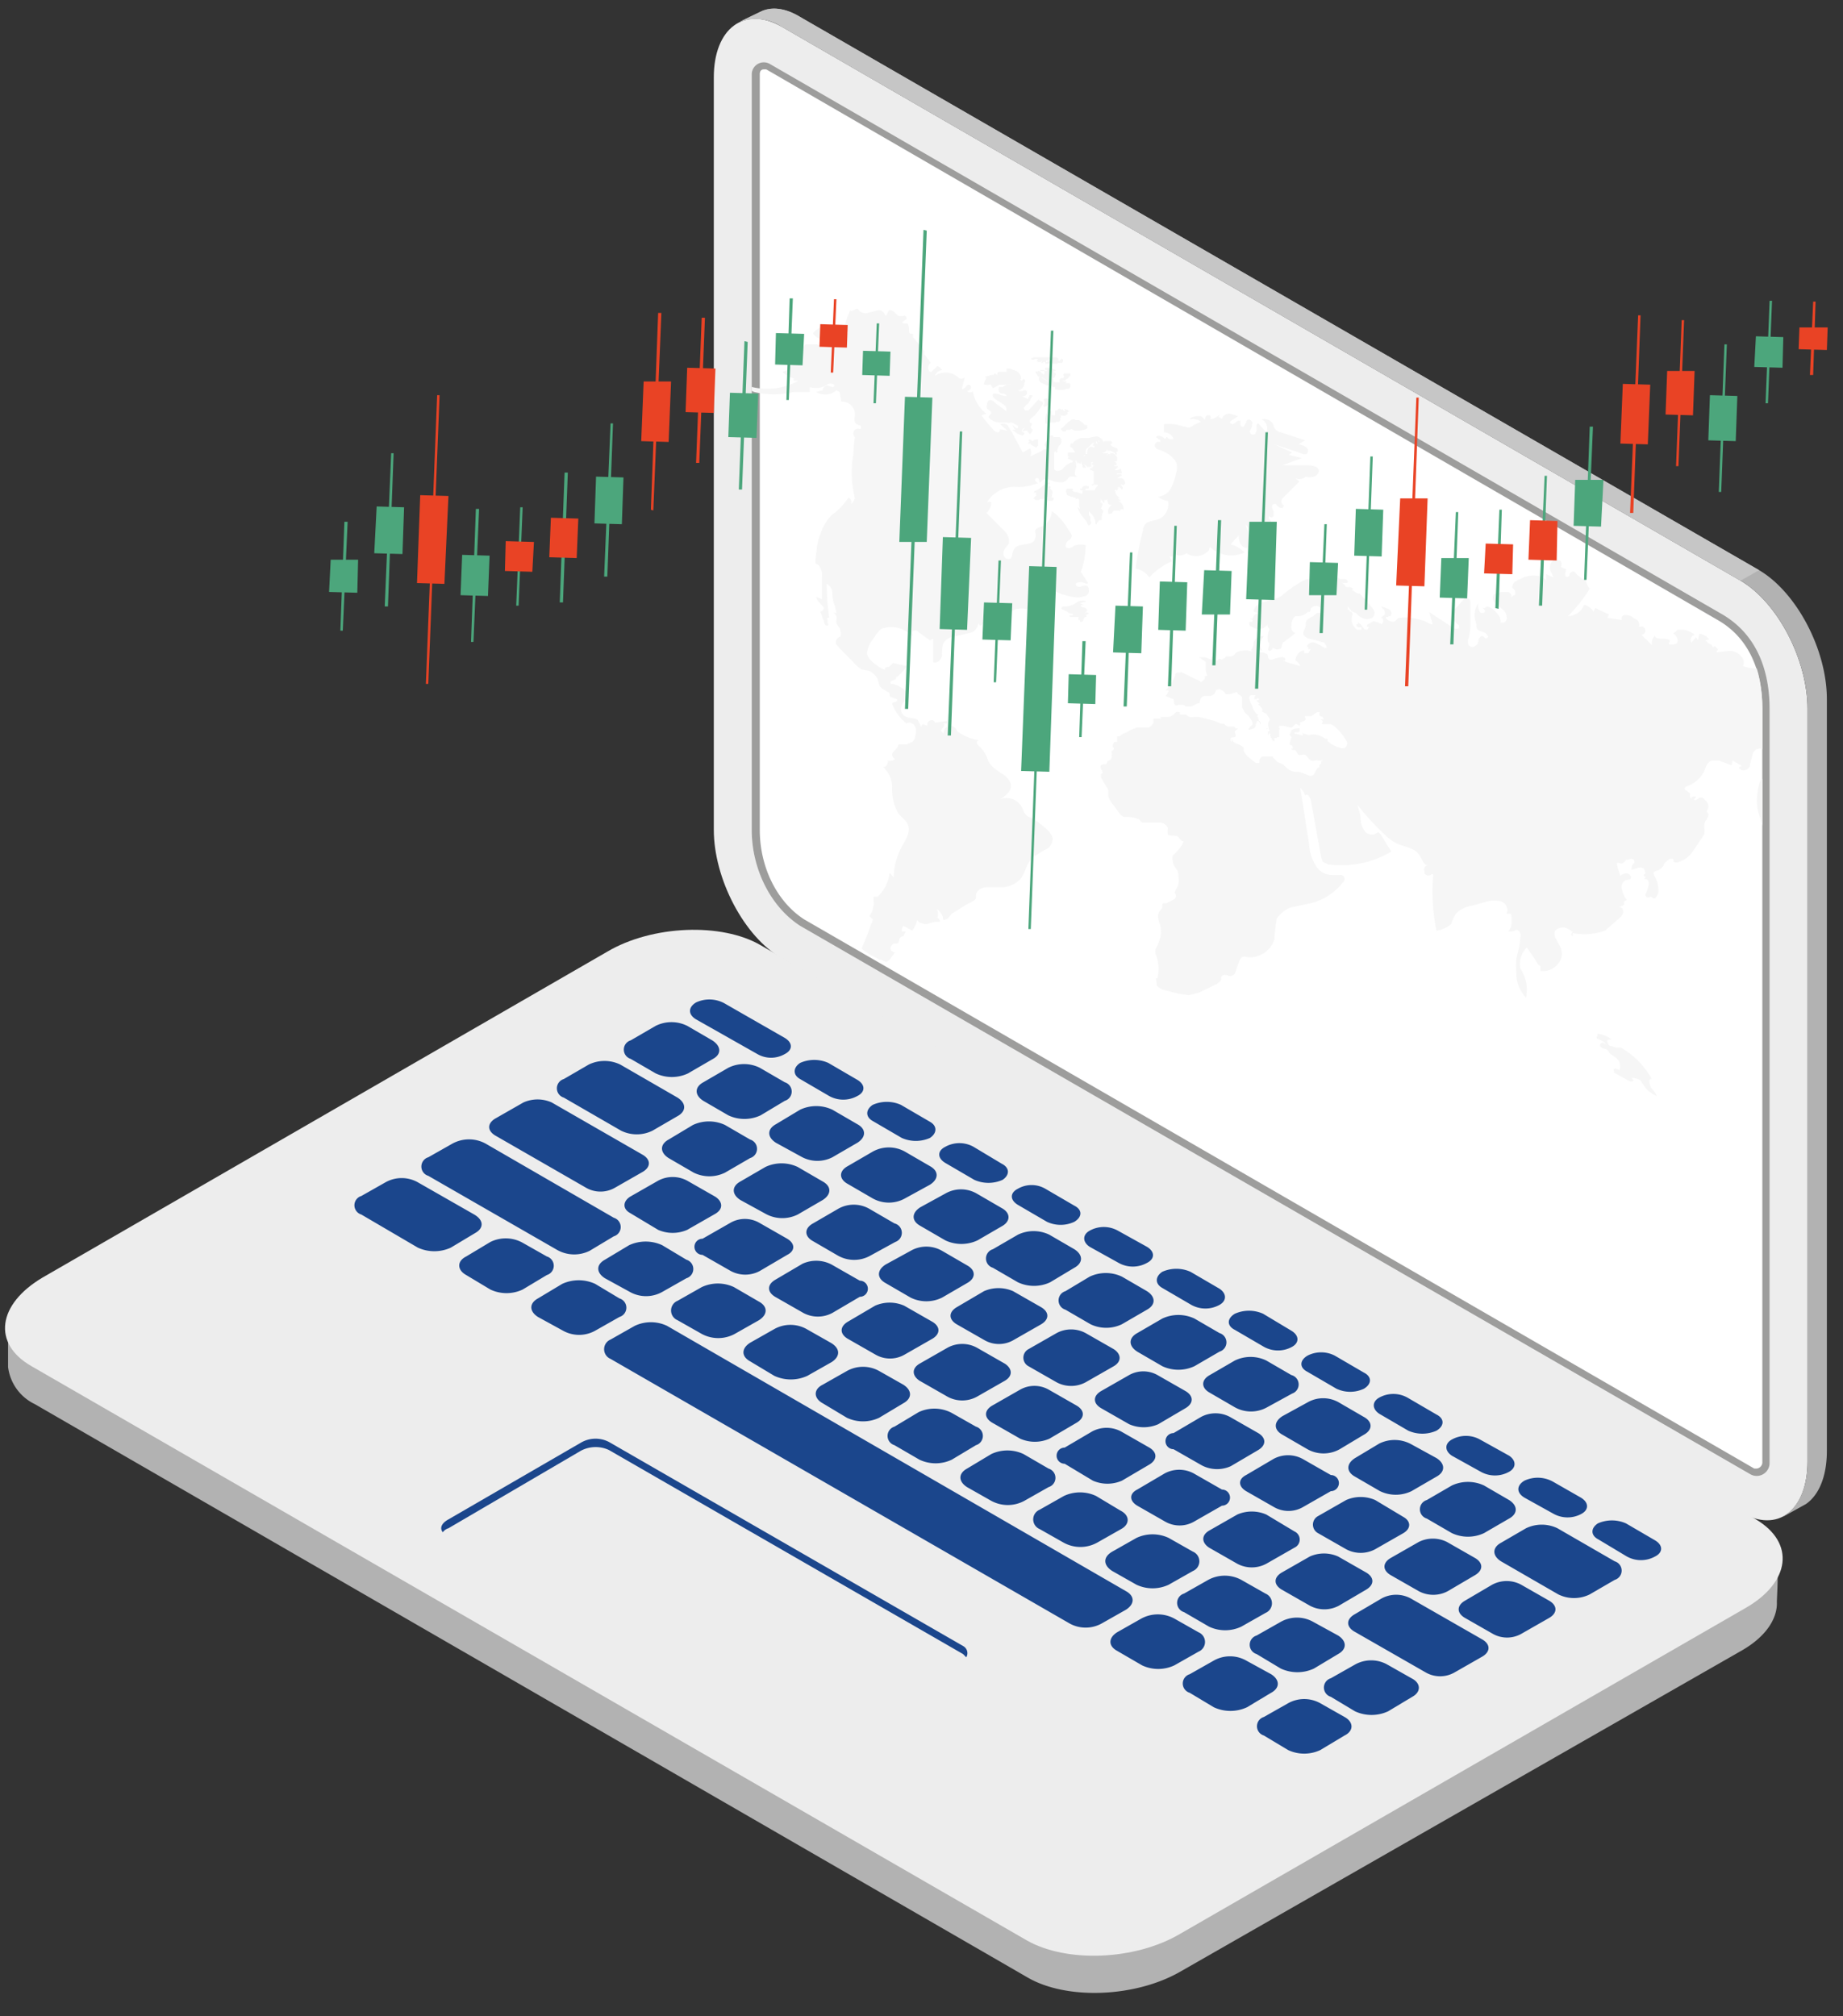 <svg xmlns="http://www.w3.org/2000/svg" xmlns:xlink="http://www.w3.org/1999/xlink" viewBox="0 0 228.5 250"><rect x="0" y="0" width="228.5" height="250" fill="#333333" stroke="none"/><defs><style>.a{fill:none;}.b{fill:#b2b2b2;}.c{fill:#ededed;}.d{fill:#1b468c;}.e{fill:#fff;}.f{fill:#9d9d9c;}.g{fill:#c6c6c6;}.h{clip-path:url(#a);}.i{fill:#f6f6f6;}.j{fill:#4ca67c;}.k{fill:#e94325;}</style><clipPath id="a"><path class="a" d="M215.9,182.7,99.2,114.8c-3.7-2.4-6-7.1-6-11.9V9.2a1.5,1.5,0,0,1,2.2-1.3L212.5,76.1c4.4,2.5,6,7,6,11.8v93.5a1.6,1.6,0,0,1-2.4,1.4Z"/></clipPath></defs><path class="b" d="M127.4,245.2,4.3,174.1A5.9,5.9,0,0,1,1,169.5v-6c0-2.2,1.6,1.5,4.6-.2l69.5-39.7c5.6-3.1,14-3.4,18.9-.6l123,71c1.7.9,2.8-3,3.2-1.7s.1,5.9.1,6.3c.1,2.2-1.5,4.5-4.6,6.2l-69.4,39.7C140.7,247.7,132.2,248,127.4,245.2Z"/><path class="c" d="M127.3,240.6,3.9,169.4c-4.9-2.8-4.2-7.7,1.4-11l70-40.4c5.6-3.3,14.2-3.6,19-.8l123.4,71.2c4.9,2.9,4.3,7.8-1.3,11l-70.1,40.4C140.7,243.1,132.2,243.4,127.3,240.6Z"/><path class="c" d="M99.2,215.7,55.3,190.4c-.9-.5-.8-1.4.3-2L72,178.9a3.6,3.6,0,0,1,3.5-.1l43.9,25.3c.9.5.8,1.4-.3,2l-16.4,9.5A3.6,3.6,0,0,1,99.2,215.7Z"/><path class="d" d="M55.6,189.5,72,179.9a3.9,3.9,0,0,1,3.5-.1l43.9,25.3.4.4a1,1,0,0,0-.4-1.4L75.5,178.8a3.6,3.6,0,0,0-3.5.1l-16.4,9.5c-.9.5-1.1,1.1-.7,1.6A1.3,1.3,0,0,1,55.6,189.5Z"/><path class="d" d="M86.3,126.4l7.6,4.3a3.4,3.4,0,0,0,3.4,0c1-.5,1-1.4,0-2l-7.5-4.3a3.9,3.9,0,0,0-3.5-.1C85.3,124.9,85.3,125.8,86.3,126.4Zm12.9,7.4,3.6,2.1a3.6,3.6,0,0,0,3.5,0c1-.5,1-1.4,0-2l-3.6-2.1a4.3,4.3,0,0,0-3.5,0C98.3,132.4,98.3,133.3,99.2,133.8Zm9,5.2,3.6,2.1a4.3,4.3,0,0,0,3.5,0c.9-.6.9-1.5,0-2l-3.6-2.1a4.3,4.3,0,0,0-3.5,0C107.3,137.6,107.3,138.5,108.2,139Zm9,5.2,3.6,2.1a4.3,4.3,0,0,0,3.5,0c.9-.6.9-1.5-.1-2l-3.5-2.1a3.6,3.6,0,0,0-3.5,0C116.2,142.7,116.2,143.6,117.2,144.2Zm9,5.2,3.6,2.1a4,4,0,0,0,3.4,0c1-.6,1-1.5,0-2l-3.6-2.1a3.4,3.4,0,0,0-3.4,0C125.2,147.9,125.2,148.8,126.2,149.4Zm8.9,5.2,3.6,2a3.6,3.6,0,0,0,3.5,0c1-.5,1-1.4,0-2l-3.6-2a3.6,3.6,0,0,0-3.5,0C134.2,153.1,134.2,154,135.1,154.6Zm9,5.1,3.6,2.1a3.6,3.6,0,0,0,3.5,0c.9-.5.9-1.4,0-2l-3.6-2.1a4.3,4.3,0,0,0-3.5,0C143.2,158.3,143.2,159.2,144.1,159.7Zm9,5.2,3.6,2.1a3.6,3.6,0,0,0,3.5,0c.9-.5.9-1.4-.1-2l-3.5-2.1a4.3,4.3,0,0,0-3.5,0C152.1,163.5,152.1,164.4,153.1,164.9Zm9,5.2,3.6,2.1a4,4,0,0,0,3.4,0c1-.6,1-1.5,0-2l-3.6-2.1a3.7,3.7,0,0,0-3.4,0C161.1,168.7,161.1,169.6,162.1,170.1Zm8.9,5.2,3.6,2.1a4.3,4.3,0,0,0,3.5,0c1-.6,1-1.5,0-2l-3.6-2.1a3.6,3.6,0,0,0-3.5,0C170.1,173.8,170.1,174.7,171,175.3Zm9,5.2,3.6,2a3.6,3.6,0,0,0,3.5,0c.9-.5.9-1.4,0-2l-3.6-2a3.6,3.6,0,0,0-3.5,0C179.1,179,179.1,179.9,180,180.5Zm9,5.2,3.6,2a3.6,3.6,0,0,0,3.5,0c.9-.5.9-1.4-.1-2l-3.5-2a3.9,3.9,0,0,0-3.5-.1C188,184.2,188,185.1,189,185.7Zm9.2,5.2,3.5,2.1a3.6,3.6,0,0,0,3.5,0c1-.5,1-1.4,0-2l-3.6-2.1a4.3,4.3,0,0,0-3.5,0C197.2,189.5,197.2,190.4,198.2,190.9Zm-120-59.6,3.1,1.8a4.7,4.7,0,0,0,4,0l3.1-1.8c1.1-.6,1-1.6-.1-2.3l-3.1-1.8a4.4,4.4,0,0,0-3.9,0L78.2,129A1.2,1.2,0,0,0,78.2,131.3Zm16.1,7,3-1.8a1.2,1.2,0,0,0,0-2.3l-3.1-1.8a4.4,4.4,0,0,0-3.9,0l-3.1,1.8c-1.1.6-1.1,1.6,0,2.3l3.1,1.8A4.7,4.7,0,0,0,94.3,138.3Zm1.9,3.4,3.1,1.7a4.1,4.1,0,0,0,3.9.1l3.1-1.8c1.1-.7,1.1-1.7,0-2.3l-3.1-1.8a4.7,4.7,0,0,0-4,0l-3,1.8C95.1,140,95.1,141,96.2,141.7Zm8.9,5.1,3.1,1.8a4.1,4.1,0,0,0,4,0l3.1-1.7c1.1-.7,1.1-1.7,0-2.3l-3.1-1.8a4.1,4.1,0,0,0-4,0l-3.1,1.8C104,145.2,104,146.2,105.1,146.8Zm19.1,3-3.1-1.8a3.9,3.9,0,0,0-3.9,0l-3.1,1.7c-1.1.7-1.1,1.7,0,2.3l3.1,1.8a4.7,4.7,0,0,0,4,0l3.1-1.8C125.3,151.4,125.3,150.4,124.2,149.8Zm9,5.1-3.1-1.8a4.5,4.5,0,0,0-3.9,0l-3.1,1.8a1.2,1.2,0,0,0,0,2.3l3.1,1.8a4.7,4.7,0,0,0,4,0l3-1.8C134.3,156.6,134.3,155.6,133.2,154.9Zm9,5.2-3.1-1.8a4.7,4.7,0,0,0-4,0l-3,1.8a1.2,1.2,0,0,0,0,2.3l3.1,1.8a4.5,4.5,0,0,0,3.9,0l3.1-1.8C143.3,161.8,143.3,160.8,142.2,160.1Zm9,5.2-3.1-1.8a4.7,4.7,0,0,0-4,0l-3.1,1.8c-1.1.6-1.1,1.6,0,2.3l3.1,1.8a4.7,4.7,0,0,0,4,0l3.1-1.8A1.2,1.2,0,0,0,151.2,165.3Zm8.9,5.2-3.1-1.8a4.5,4.5,0,0,0-3.9,0l-3.1,1.8c-1.1.6-1.1,1.6,0,2.2l3.1,1.8a4.1,4.1,0,0,0,4,0l3.1-1.7A1.2,1.2,0,0,0,160.1,170.5Zm9,5.2-3.1-1.8a3.9,3.9,0,0,0-3.9,0l-3.1,1.7c-1.1.7-1.1,1.7,0,2.3l3.1,1.8a4.1,4.1,0,0,0,4,0l3-1.8C170.2,177.3,170.2,176.3,169.1,175.7Zm-1.1,7.4,3.1,1.8a4.5,4.5,0,0,0,3.9,0l3.1-1.8c1.1-.6,1.1-1.6,0-2.3l-3.1-1.7a4.3,4.3,0,0,0-4-.1l-3,1.8C166.9,181.5,166.9,182.5,168,183.1Zm19.1,2.9-3.1-1.8a4.7,4.7,0,0,0-4,0l-3.1,1.8a1.2,1.2,0,0,0,0,2.3l3.1,1.8a4.7,4.7,0,0,0,4,0l3.1-1.8C188.2,187.7,188.2,186.7,187.1,186Zm13.1,7.6-7.1-4.1a4.5,4.5,0,0,0-3.9,0l-3.1,1.8c-1.1.6-1.1,1.6,0,2.3l7.1,4.1a4.4,4.4,0,0,0,3.9,0l3.1-1.8A1.2,1.2,0,0,0,200.2,193.6ZM69.9,136.1l7.1,4.1a4.4,4.4,0,0,0,3.9,0l3.1-1.8c1.1-.6,1.1-1.6,0-2.3L76.9,132a4.5,4.5,0,0,0-3.9,0l-3.1,1.8A1.2,1.2,0,0,0,69.9,136.1Zm13,7.5,3.1,1.8a4.4,4.4,0,0,0,3.9,0l3.1-1.8a1.2,1.2,0,0,0,0-2.3l-3.1-1.8a4.7,4.7,0,0,0-4,0l-3,1.8C81.8,141.9,81.8,142.9,82.9,143.6Zm12,6.9a4.3,4.3,0,0,0,4,.1l3.1-1.8c1.1-.7,1.1-1.7,0-2.3l-3.1-1.8a4.7,4.7,0,0,0-4,0l-3.1,1.8c-1.1.6-1.1,1.6,0,2.3Zm9,5.2a4.1,4.1,0,0,0,4,0L111,154a1.2,1.2,0,0,0-.1-2.3l-3.1-1.8a3.9,3.9,0,0,0-3.9,0l-3.1,1.8c-1.1.6-1.1,1.6,0,2.2Zm9-.6-3.1,1.7c-1.1.7-1.1,1.7,0,2.3l3.1,1.8a4.4,4.4,0,0,0,3.9,0l3.1-1.8c1.1-.6,1.1-1.6,0-2.2l-3.1-1.8A3.9,3.9,0,0,0,112.9,155.1Zm9.1,5-3.4,2c-1,.6-1,1.5,0,2.1l3.5,2a3.6,3.6,0,0,0,3.5,0l3.5-2c1-.6,1-1.5,0-2.1l-3.5-2A4.5,4.5,0,0,0,122,160.1Zm9,5.2-3.5,2a1.2,1.2,0,0,0,0,2.1l3.5,2a3.8,3.8,0,0,0,3.6,0l3.5-2c1-.6.9-1.5,0-2.1l-3.5-2A3.8,3.8,0,0,0,131,165.3Zm9,5.2-3.5,2c-1,.6-1,1.5,0,2.1l3.5,2a4.5,4.5,0,0,0,3.6,0l3.4-2c1-.6,1-1.5,0-2.1l-3.5-2A3.6,3.6,0,0,0,140,170.5Zm8.9,5.2-3.4,2a1,1,0,0,0,0,2l3.5,2a4.1,4.1,0,0,0,3.6.1l3.4-2c1-.6,1-1.5,0-2.1l-3.5-2A3.8,3.8,0,0,0,148.9,175.7Zm9,5.2-3.4,2c-1,.5-1,1.4,0,2l3.5,2a3.6,3.6,0,0,0,3.5,0l3.5-2a1,1,0,0,0,0-2l-3.5-2A3.8,3.8,0,0,0,157.9,180.9Zm12.6,11.2,3.5-2c1-.6.9-1.5,0-2l-3.5-2.1a4.5,4.5,0,0,0-3.6,0l-3.5,2a1.2,1.2,0,0,0,0,2.1l3.5,2A3.8,3.8,0,0,0,170.5,192.1Zm9,5.2,3.4-2c1-.6,1-1.5,0-2.1l-3.5-2a3.9,3.9,0,0,0-3.5,0l-3.5,2c-1,.6-1,1.5,0,2.1l3.5,2A3.8,3.8,0,0,0,179.5,197.3Zm12.6,1.2-3.5-2a3.8,3.8,0,0,0-3.6,0l-3.4,2c-1,.6-1,1.5,0,2.1l3.5,2a3.6,3.6,0,0,0,3.5,0l3.5-2C193.1,200,193.1,199.1,192.1,198.5ZM61.4,140.8l11.3,6.5a3.6,3.6,0,0,0,3.5,0l3.5-2c1-.6,1-1.5,0-2.1l-11.3-6.5a4.3,4.3,0,0,0-3.5,0l-3.5,2C60.4,139.3,60.4,140.2,61.4,140.8Zm16.7,9.6,3.5,2.1a4.5,4.5,0,0,0,3.6,0l3.5-2c1-.6.9-1.5,0-2.1l-3.5-2a3.8,3.8,0,0,0-3.6,0l-3.5,2C77.2,149,77.2,149.9,78.1,150.4Zm9,5.2,3.5,2a3.8,3.8,0,0,0,3.6,0l3.4-2c1-.5,1-1.4,0-2l-3.5-2a3.6,3.6,0,0,0-3.5,0l-3.5,2A1,1,0,0,0,87.1,155.6Zm9,5.2,3.5,2a3.8,3.8,0,0,0,3.6,0l3.4-2a1,1,0,0,0,0-2l-3.5-2a4.1,4.1,0,0,0-3.6-.1l-3.4,2C95.1,159.3,95.1,160.2,96.1,160.8Zm16,7.2,3.5-2c1-.6,1-1.5,0-2.1l-3.5-2a4.5,4.5,0,0,0-3.6,0l-3.4,2c-1,.6-1,1.5,0,2.1l3.5,2A3.6,3.6,0,0,0,112.1,168Zm9,5.2,3.5-2c1-.6.9-1.5,0-2.1l-3.5-2a3.8,3.8,0,0,0-3.6,0l-3.5,2c-1,.6-.9,1.5,0,2.1l3.5,2A3.8,3.8,0,0,0,121.1,173.2Zm9,5.2,3.4-2c1-.6,1-1.5,0-2.1l-3.5-2a3.6,3.6,0,0,0-3.5,0l-3.5,2c-1,.6-1,1.5,0,2.1l3.5,2A4.5,4.5,0,0,0,130.1,178.4Zm9,5.2,3.4-2c1-.6,1-1.5,0-2.1l-3.5-2a3.8,3.8,0,0,0-3.6,0l-3.4,2a1,1,0,0,0,0,2l3.5,2.1A4.5,4.5,0,0,0,139.1,183.6Zm8.9,5.1,3.5-2a1,1,0,0,0,0-2l-3.5-2a3.8,3.8,0,0,0-3.6,0l-3.4,2c-1,.5-1,1.4,0,2l3.5,2A3.6,3.6,0,0,0,148,188.7Zm9,5.2,3.5-2a1.1,1.1,0,0,0,0-2l-3.5-2.1a4.5,4.5,0,0,0-3.6,0l-3.5,2c-1,.6-.9,1.5,0,2.1l3.5,2A3.8,3.8,0,0,0,157,193.9Zm1.9,3.2,3.5,2a3.8,3.8,0,0,0,3.6,0l3.4-2c1-.6,1-1.5,0-2.1l-3.5-2a4.3,4.3,0,0,0-3.5,0l-3.5,2C157.9,195.6,157.9,196.5,158.9,197.1Zm24.9,6.2-8.9-5.1a3.8,3.8,0,0,0-3.6,0l-3.4,2c-1,.6-1,1.5,0,2.1l8.9,5.1a3.6,3.6,0,0,0,3.5,0l3.5-2C184.8,204.8,184.8,203.9,183.8,203.3ZM53.1,145.8l16,9.2a4.3,4.3,0,0,0,4,.1l3-1.8a1.2,1.2,0,0,0,0-2.3l-15.9-9.2a4.3,4.3,0,0,0-4.1,0l-3,1.7A1.2,1.2,0,0,0,53.1,145.8ZM75,158.5l3.1,1.7a4.1,4.1,0,0,0,4,0l3-1.7a1.2,1.2,0,0,0,0-2.3l-3-1.8a4.9,4.9,0,0,0-4.1,0l-3,1.8C73.9,156.8,73.9,157.8,75,158.5Zm9,5.2,3,1.7a4.3,4.3,0,0,0,4.1,0l3-1.7c1.1-.7,1.1-1.7,0-2.3L91,159.6a4.7,4.7,0,0,0-4,0l-3,1.7A1.3,1.3,0,0,0,84,163.7Zm9,5.1,3,1.8a4.9,4.9,0,0,0,4.1,0l3-1.7c1.1-.7,1.1-1.7-.1-2.4l-3-1.7a4.1,4.1,0,0,0-4,0l-3,1.7C91.9,167.2,91.9,168.2,93,168.8Zm9,5.2,3,1.8a4.7,4.7,0,0,0,4,0l3-1.8c1.1-.6,1.1-1.6,0-2.3l-3-1.7a4.1,4.1,0,0,0-4,0l-3,1.7C100.8,172.3,100.9,173.4,102,174Zm8.9,5.2L114,181a4.7,4.7,0,0,0,4,0l3-1.8a1.2,1.2,0,0,0,0-2.3l-3-1.7a4.6,4.6,0,0,0-4.1-.1l-3,1.8A1.2,1.2,0,0,0,110.9,179.2Zm9,5.2,3,1.7a4.3,4.3,0,0,0,4.1,0l3-1.7a1.2,1.2,0,0,0,0-2.3l-3.1-1.8a4.7,4.7,0,0,0-4,0l-3,1.8C118.8,182.7,118.8,183.7,119.9,184.4Zm9,5.2,3,1.7a4.3,4.3,0,0,0,4.1,0l3-1.7c1.1-.6,1.1-1.7-.1-2.3l-3-1.8a4.7,4.7,0,0,0-4,0l-3,1.7A1.3,1.3,0,0,0,128.9,189.6Zm9,5.2,3,1.7a4.7,4.7,0,0,0,4,0l3-1.7a1.3,1.3,0,0,0,0-2.4l-3-1.7a4.7,4.7,0,0,0-4,0l-3,1.7C136.7,193.1,136.8,194.1,137.9,194.8Zm8.9,5.1,3.1,1.8a4.7,4.7,0,0,0,4,0l3-1.7a1.3,1.3,0,0,0,0-2.4l-3-1.7a4.3,4.3,0,0,0-4.1,0l-3,1.7A1.2,1.2,0,0,0,146.8,199.9Zm9,5.2,3,1.8a4.9,4.9,0,0,0,4.1,0l3-1.8c1.1-.6,1.1-1.6,0-2.3l-3.1-1.7a4.1,4.1,0,0,0-4,0l-3,1.7A1.2,1.2,0,0,0,155.8,205.1Zm19.2,3-3-1.7a4.1,4.1,0,0,0-4,0l-3,1.7a1.2,1.2,0,0,0,0,2.3l3,1.8a4.9,4.9,0,0,0,4.1,0l3-1.8C176.2,209.8,176.2,208.7,175,208.1ZM58.8,150.6l-7-4a4.1,4.1,0,0,0-4,0l-3,1.7a1.2,1.2,0,0,0,0,2.3l7,4.1a4.9,4.9,0,0,0,4.1,0l3-1.8C60,152.3,60,151.3,58.8,150.6Zm9,5.2-3-1.7a4.3,4.3,0,0,0-4-.1l-3,1.8c-1.2.6-1.1,1.7,0,2.3l3,1.8a4.7,4.7,0,0,0,4,0l3-1.8A1.2,1.2,0,0,0,67.8,155.8Zm9,5.2-3-1.8a4.9,4.9,0,0,0-4.1,0l-3,1.8c-1.1.6-1.1,1.6,0,2.3l3.1,1.7a4.1,4.1,0,0,0,4,0l3-1.7A1.2,1.2,0,0,0,76.8,161Zm62.8,36.3L82.7,164.4a4.7,4.7,0,0,0-4,0l-3,1.7a1.3,1.3,0,0,0,0,2.4l56.9,32.8a4.1,4.1,0,0,0,4,0l3-1.7C140.7,198.9,140.7,197.9,139.6,197.3Zm9,5.1-3-1.7a4.3,4.3,0,0,0-4.1,0l-3,1.7c-1.1.7-1.1,1.7,0,2.3l3.1,1.8a4.7,4.7,0,0,0,4,0l3-1.7A1.3,1.3,0,0,0,148.6,202.4Zm9,5.2-3.1-1.7a4.1,4.1,0,0,0-4,0l-3,1.7a1.2,1.2,0,0,0,0,2.3l3,1.8a4.9,4.9,0,0,0,4.1,0l3-1.8C158.7,209.3,158.7,208.3,157.6,207.6Zm9.1,5.3-3-1.7a4.1,4.1,0,0,0-4,0l-3,1.7a1.2,1.2,0,0,0,0,2.3l3,1.8a4.7,4.7,0,0,0,4,0l3-1.8C167.9,214.6,167.8,213.5,166.7,212.9Z"/><path class="c" d="M215.8,187.5,96.9,118.8c-4.6-2.6-8.4-9.8-8.4-15.9V9.6c0-6.1,3.8-8.9,8.4-6.3L215.8,72c4.6,2.7,8.3,9.8,8.3,15.9v93.3C224.1,187.3,220.4,190.2,215.8,187.5Z"/><path class="e" d="M216.8,182.7,99.2,114.8c-3.7-2.4-6-7.1-6-11.9V9.2a1.5,1.5,0,0,1,2.2-1.3l118,68.2c4.4,2.5,6,7,6,11.8v93.5a1.6,1.6,0,0,1-2.4,1.4Z"/><path class="f" d="M213.4,76.1,95.4,7.9a1.5,1.5,0,0,0-2.2,1.3v93.7c0,4.8,2.3,9.5,6,11.9l117.8,68a1.6,1.6,0,0,0,2.4-1.4V87.9C219.4,83.1,217.8,78.6,213.4,76.1Zm5.1,105.3a.8.8,0,0,1-.7.7h-.3L99.7,114c-3.4-2.2-5.5-6.5-5.5-11.1V9.2c0-.4.2-.6.5-.6H95L213,76.9c4.5,2.6,5.5,7.4,5.5,11Z"/><path class="b" d="M218.1,70.7,99.2,2.1C97.4,1,95.7.8,94.4,1.4L91.7,2.7a5.9,5.9,0,0,1,5.2.6L215.8,72c4.6,2.7,8.3,9.8,8.3,15.9v93.3c0,3.8-1.5,6.4-3.7,7.1l.8-.3,2.7-1.5c1.6-1.1,2.6-3.4,2.6-6.6V86.7C226.5,80.5,222.7,73.4,218.1,70.7Z"/><path class="g" d="M218.1,70.7,99.2,2.1C97.4,1,95.7.8,94.4,1.4L91.7,2.7a5.9,5.9,0,0,1,5.2.6L215.8,72Z"/><g class="h"><path class="i" d="M134.9,72.8c-.1-.3-.5-.2-.8-.1s-.6.1-.7-.2.4-.3.7-.3.6.3.8.1l-.9-1.4a9.2,9.2,0,0,0,.6-3.3,2.4,2.4,0,0,0-1.5.1.8.8,0,0,1-.9.2c-.2-.2,0-.7.3-.9s.5-.5.3-.8-1.2-2.1-2.4-2.8a2.1,2.1,0,0,1-1.3,1.9c-.2.1-.5.1-.7.4s.2.4-.1,1.2-2,.4-2.5,1.1a1.6,1.6,0,0,0-.3.8c-.1.3-.1.6-.6.5s-.6-.7-.4-1.1.6-.6.6-1.1a1.8,1.8,0,0,0-.6-1.3l-2.2-2.2a1.8,1.8,0,0,0,.6-1.3h0a.4.4,0,0,0-.6.1,4,4,0,0,1,4-2,6.9,6.9,0,0,0,2.4-.5c-.3-.1-.5-.5-.2-.6h.2c.2.1.1.8.4.4s.8-.3,1.3-.1a3.2,3.2,0,0,0,1.4.2,1.4,1.4,0,0,0,.7-.6c.3-.3,1.3.1.9-.2s.2-1.1,0-1.4a.6.6,0,0,0-.9-.1,2.7,2.7,0,0,0-.8.7c-.3.2-.8.3-1,0V56.3c0-.2-.1-.3-.3-.4a1.1,1.1,0,0,0-1.4.1l-1.3.6a.9.9,0,0,0,0-1l-.9.5-1.4-2.6-.5-.8a.9.9,0,0,0-.9-.1l.9.8-1-.2c.2.1,0,.4-.2.4s-.5-.2-.6-.4a11.5,11.5,0,0,1-1.4-1.7l.6-.2a4.6,4.6,0,0,1-1.7-2.8h0c-.1.2-.5.2-.7,0a.7.7,0,0,0,.5-.4h0c0-.2-.1-.4-.3-.4s-.3.2-.4.3-.5.5-.4,0l.3-1.2a.6.6,0,0,1-.9-.1,2.4,2.4,0,0,0-2.8-.1,1.1,1.1,0,0,1,.9-.7,1,1,0,0,0-.6-.5l-.7.7h-.2a.7.7,0,0,1,.1-1.1l-.8-1.1v-.4l-1.4-1.7v-.4c-.6,0-.5-.2-.5-.7a1.4,1.4,0,0,0-.2-.6c-.1,0-.5.1-.6-.1s.6-.3.5-.6-.3-.3-.4-.2h-.5c-.2,0-.4-.3-.6-.5s-.6-.3-.7-.2-.1.2-.2.4-.2.4-.3.1a.8.8,0,0,0-1-.5l-1.1.3a1.2,1.2,0,0,1-1-.2c-.1-.1-.1-.2-.3-.3s-.6.4-.9.2a11.8,11.8,0,0,0-.7,2c-.2.1-.1.3.1.4s.4.3.3.4-.2.1-.3.2h-.7a1,1,0,0,1-.4-.5c0-.1.1-.3.1-.4s-.1-.4-.2-.4l-.5.2c-.2.1-.5-.1-.7-.2s-.7-.1-.7,0,.2.3.3.5h0c.1.1-.2.4-.2.2s-.1-.3-.3-.2l-.4.3-.3.3c0,.1.2.3.3.4a3,3,0,0,0,2.4.5,2.2,2.2,0,0,1-1,.9h-.6a.8.8,0,0,1-.4-.4v.2a.3.3,0,0,0-.4-.2H99.9c-.2.1-.2.2-.3.4h-.5c-.2.1-.4.1-.5.3v.7c-.3.4-.7-.5-.9-.3a1.4,1.4,0,0,0-.2.6.5.5,0,0,0,.3.5h.1c.2,0,.3-.1.4-.3A1.6,1.6,0,0,1,97,46.1a2.9,2.9,0,0,0,1.4.8v.3H99a8,8,0,0,1-6.1.7c-.1.3.3.6.6.7a10.2,10.2,0,0,0,4.9,0h2V48a2.7,2.7,0,0,0,1.8-.1l.5-.3a.8.8,0,0,1,.7.1h0c.1.1,0,.3-.2.3l-.6-.2h0a.6.6,0,0,0-.6.6l-.8.2a2.1,2.1,0,0,0,2.5-.2l.4.2.2,1.2h.1a1.6,1.6,0,0,1,1.6,1.5c0,.5-.2,1,.2,1.3l.5.2c.1.1.1.4-.1.4a.6.6,0,0,0-.7.2.6.6,0,0,0,.1.8,16.5,16.5,0,0,0-.2,2.1,13,13,0,0,0,.2,5.5,1.8,1.8,0,0,1-.5.7.6.6,0,0,0-.3-.8,8,8,0,0,1-2,2.1,5.5,5.5,0,0,0-1.4,2.2,8.4,8.4,0,0,0-.5,1.7l-.2,1.7v.4c.1.2,0,0,.4.3a1.9,1.9,0,0,1,.4,1.5v2.7l-.7-.3a1,1,0,0,0,.4.7l.5.6c.1.2-.2.6-.4.5l.5,1.4a.4.4,0,0,0,.4.4.3.3,0,0,0,0-.4v-.4c-.1,0-.1-.1,0-.2h.2a29.7,29.7,0,0,1-.3-4.2,1.3,1.3,0,0,1,.7,1.2,4,4,0,0,0,.3,1.5l.2.9h-.4a.7.7,0,0,1,.4.9c-.1.4.2.7.4,1a1.7,1.7,0,0,1,.1,1c-.1.1-.3.1-.4.3a.6.6,0,0,0-.1.7l.5.6,1.6,1.6a4.3,4.3,0,0,0,1,.9l1,.2a2.4,2.4,0,0,1,.9.8c.2.3.1.3.3.9s1.3.9,1.3,1.1,0,.3.1.4l.5.2c.2,0,.4.1.3.3s-.4.2-.5.2a.3.3,0,0,0,0,.4,5.8,5.8,0,0,0,1.8,2.3l-.2-.2c.1.1.3,0,.5,0a.9.9,0,0,1,.7.6,1.4,1.4,0,0,1,0,.9,1.2,1.2,0,0,1-.4.9l-.7.3h-1a1.6,1.6,0,0,1-.4.7,1,1,0,0,0-.4.5c0,.3.2.6.4.6a1.1,1.1,0,0,1-1,.2h.1c0,.4-.2.8-.6.8a4.4,4.4,0,0,1,.8,1.1,3.2,3.2,0,0,1,.3,1.4,6.2,6.2,0,0,0,.8,3.3l.8.8c1.2,1.3-.2,2.7-.7,3.9a8.8,8.8,0,0,0-.7,3.2l-.5-.6a4.8,4.8,0,0,1-1.5,3h-.5v.4a2.9,2.9,0,0,1-.5,2l.4.4a1.4,1.4,0,0,1-.2.6c-.3.9-.7,1.9-1,2.6s-.1.3-.1.5l1,.7.8.4.3.2h.2l.7.3.4-.3c.1-.1.6-.9.7-.9a.6.6,0,0,1-.6-.5.8.8,0,0,1,.4-.6h.5c.1-.2.2-.3.2-.5a.5.5,0,0,1,.5-.4l.3-.6h-.5a1,1,0,0,1,.2-.7l1.1.6a3.1,3.1,0,0,0,.6-1.3,1.4,1.4,0,0,0,1.5.4l.7-.2h.6c.1-.2-.1-.4-.3-.5a1.1,1.1,0,0,0-.1-1.1,1.9,1.9,0,0,1,.8,1,.6.6,0,0,0,.1.4l.5-.2.5-.6,1.6-1c.4-.3,1.2-.5,1.4-.9V111c.1-.7.8-1,1.5-1h2a3.3,3.3,0,0,0,2.1-1.1c.6-.9.7-2,1.6-2.7l1.3-.8a1.5,1.5,0,0,0,1-1.2c.1-.6-.5-1.2-1.1-1.7a9.4,9.4,0,0,0-1.8-1.2,1,1,0,0,1-.5-.4c-.2-.2-.2-.4-.3-.6a2.3,2.3,0,0,0-1.2-1.2,2.2,2.2,0,0,0-1.6,0,3.9,3.9,0,0,0,1-.8,1.3,1.3,0,0,0,.3-1.2,2.7,2.7,0,0,0-1.3-1.3l-.4-.3a3.2,3.2,0,0,1-1.1-1.2,4.2,4.2,0,0,0-1-1.7,1,1,0,0,1-.4-.5h0a.3.3,0,0,1,.3-.3,6.4,6.4,0,0,1-2.7-1.1h0a1,1,0,0,0-.9-.7.9.9,0,0,0-.8.9.4.4,0,0,1-.3-.4l.3-.4c.1-.2.1-.4-.1-.4h.6v-.3l-1.6.2c0-.3-.4-.4-.7-.2a.5.5,0,0,0-.2.6l-.6-.2a.5.5,0,0,0-.2.4,3.1,3.1,0,0,0-.5-1c-.4-.2-.9-.1-1.3-.3a1,1,0,0,1-.7-.9,1.4,1.4,0,0,1,.4-1c.3-.2.6-.4.6-.7l-.3-.5a3.7,3.7,0,0,0-1.7-1c-.1,0-.3.1-.3-.2s.8-.2.7-.6a4.4,4.4,0,0,0,1.3-1.4l-1.7-.4c-.1.2-.3.3-.5.5h-.1c-.2,0-.4.1-.4.3s-2.3-1.1-2.2-2.1a3.3,3.3,0,0,1,.7-1.6c.3-.4.8-1.3,1.3-1.4a3.6,3.6,0,0,1,3.3.7.5.5,0,0,0,.4.2h0a.5.5,0,0,1,0-.6h.1a.5.5,0,0,1,.6.2l1.4,1,.4-.2v2.9c.5.2,1-.3,1.1-.8a6.1,6.1,0,0,1,.1-1.4,1.8,1.8,0,0,1,1.5-1l1.8-.4a1.4,1.4,0,0,0,1.1-1.2l.2.3a.9.9,0,0,0,.6-.8l3.1-.6a1.1,1.1,0,0,1,1.1-.7,2.6,2.6,0,0,1,1.5.2c-.3-.1-.4.5-.2.6h2.4a2.7,2.7,0,0,0-1.2-.6,1.3,1.3,0,0,1,.7-1.2l-.7-.5a2,2,0,0,0,.8.4c.3-.1.6-.4.4-.7a.8.8,0,0,0-.6-.2h-2.1l2.6-.7a8.2,8.2,0,0,0,3.8,1.3l.9-.2a.7.7,0,0,0,.4-.7C134.9,73.2,135.1,73,134.9,72.8Z"/><path class="i" d="M128.5,61.1h-.3c0-.1,0-.2.1-.2l.4-.2,1.1-.8c.5-.2.2-.1.3,0s-.1.1-.1.2v.2h.2c.1.1.1.2,0,.2s.3.3.3.5-.1.5-.1.7h.2c.1.2,0,.3-.1.4H130l-.2-.2a.3.3,0,0,0,.1-.2c.1-.1-.1-.1-.1,0h0c0-.1-.2-.1-.2-.1l-.2.3h-.2c-.2-.1-.3,0-.4.1h-.4c-.2-.1-.3-.2-.2-.3s.1-.1.2-.2a.1.1,0,0,0,0-.2"/><path class="i" d="M122.8,47.6a.6.6,0,0,1-.6.1H122v-.2l.3-.7h-.1a.1.1,0,0,1-.1-.1h.2l.6-.2c.2,0,.4,0,.4-.2l.4.2c-.1-.2,0-.3.1-.4h1v-.4h.4l.8.3a1.1,1.1,0,0,1,.6,1h-.1a.2.2,0,0,0,.2.2c.1-.1.1-.2.2-.2s.3.2.2.3-.1.2-.1.3a.4.4,0,0,1-.1.3c0,.1-.2.1-.3,0l-1.3-.2h-1.4l-.7.4h-.1c-.1,0-.2-.5-.4-.4"/><path class="i" d="M129.4,49.6c0-.1.2-.2.3-.2a.9.9,0,0,1,.5.3c.1.1.1.3,0,.3l-.3.2c-.1.1-.1.2-.2.2s-.3.1-.3,0-.1-.2,0-.2.1-.3.1-.4"/><path class="i" d="M127.1,50.9h.4l1.1-1.2c.4-.4.2-.1.2-.1l.4.2c.1,0,.1.2.1.3l-.2.3-.4.6-.4.5-.5.4a.4.4,0,0,0,0,.6h.2c-.1.1-.1.3-.2.4s.1.3.2.3v.2c0,.1-.1.2-.2.3a.1.1,0,0,1-.2,0c-.1,0-.2-.1-.1-.1s-.1,0-.1-.1-.1-.1,0-.1H127c0,.1-.1.1-.2.1v-.2c.1-.1.2-.1.2-.2s-.4.2-.3.4l.3.2a.3.3,0,0,1-.3.3h0l-.5-.2-.7-.5h.4a2.1,2.1,0,0,1-.4-.6l.5.4h.2c.1-.1,0-.2,0-.3l-.7-.4h-.3c-.1.1-.3,0-.4,0H124a2.1,2.1,0,0,1-1.3-.5c-.1-.1-.2-.2-.1-.3h0c.2-.2.4-.4.2-.6l-.4-.3a.6.6,0,0,1,0-.6.5.5,0,0,1,.3-.5.7.7,0,0,1,.6.3l1.5,1.1c-.1-.3.1-.4-.2-.7s-1-.6-1.3-.9-.2-.2-.2-.3a.2.2,0,0,1,.1-.3h.3l1,.3h.3a.5.5,0,0,0-.5-.3.5.5,0,0,1-.5-.4h.2c-.1,0-.2,0-.2-.1a.4.4,0,0,1,.1-.3h.4l.5-.3h1.5a.5.5,0,0,1,.5.3c0,.1,0,.2-.1.2s-.2.2-.4.2.1.1.2.1h.3a.1.1,0,0,1,.1-.1h.3a.4.4,0,0,1,0,.6.6.6,0,0,1-.6.1l.9.4v-.3h.2a.1.1,0,0,1,0-.2h.3c0,.1,0,.2-.1.2a2.6,2.6,0,0,1-.5.9c-.2.1-.3.3-.5.5"/><path class="i" d="M127.7,54.7h-.2a.2.2,0,0,1,.2-.2l.3.2c.1,0,.2-.2.4-.2h.3v.8h-.1a.3.3,0,0,1-.1.2l-.6-.3-.2-.2h-.3"/><path class="i" d="M129.9,51.7h-.2c0-.1,0-.2.1-.2h.1v-.4h.3a.1.1,0,0,1,.1-.1h.1v.5h.4v-.6h.3a.2.2,0,0,1,.2-.2c.1-.1.2,0,.3.1s.1-.1.1-.1.1.1.1.2h.1c0,.1.1.1.2.1h0c-.1-.1-.1-.1-.1-.2s0-.1,0-.1l.5.2v.2h-.2a.2.2,0,0,1,0,.3h0a.1.1,0,0,0-.1.1h-.1c0-.1-.1,0-.1,0h.1c.2.2-.9-.1-.8,0h.2c0,.1.1.2,0,.3s-.1.1-.1.2h.1c0,.1-.1.2-.2.3h-.4c0,.1,0,.1-.1.1h-.6a.1.1,0,0,1-.1-.1c0-.1.1-.1,0-.2h-.1v.4a.1.1,0,0,1-.2,0h-.2v-.6a4.3,4.3,0,0,1,.1-.5v-.3"/><path class="i" d="M129.9,54.2h0c-.1-.1,0-.1,0-.2h.6c.1.1.1.3.2.2h.7l.2.3s.1.1,0,.1,0,.1-.1.1h.1a.8.8,0,0,1-.2.5c-.2.1-.2.3-.3.5v.3h0c0,.1,0,.1-.1.1h-.1v-.2h0l-.2.2h-.1a.1.1,0,0,0-.2,0l-.5-.2-.2-.4-.2-.3c0-.1,0-.2.1-.2h0a.4.4,0,0,1,.1-.3h.3"/><path class="i" d="M133.3,57.1h.1l.2.3c.1,0,0,.1,0,.1h.1a.2.2,0,0,0-.1-.3l.3.3h.1v-.3l.2.5v.2a.1.1,0,0,1,.1.1h.3c.1,0,.1-.1,0-.1h0l-.2-.3h.1l.3.3h.4c.1,0,.1-.1.1-.3v-.3h.2c0,.1,0,.1-.1.1h0v.3h.2c0,.1-.1.1-.1.2h-.1c-.1-.1-.1-.1-.1,0h.1c0,.1,0,.2.1.1h0c0,.1-.2,0-.3.1h0c-.1,0-.1,0-.1.1h0l.6.3h-.1V60h-.2v.2c.1.1.1,0,.1-.1h.5a.1.1,0,0,1,0,.2l-.3.5h-1.5v.4h-.2l-.5-.2h-.3l-.3-.2H133v-.2h-.6c-.2,0-.2.1-.2.2h0c-.1.2.1.4.1.6l.5.2h.2c0-.1,0,.1.1.1h.2c.1.1.1.1.1.2a.2.2,0,0,0,.2-.2c0,.1.1.3.2.2v.8h0c0,.1.1.2.1.4l-.3-.2a3.8,3.8,0,0,0,.9,1.5l.3.4a.4.4,0,0,0,.1.3.2.2,0,0,0,.3-.1.3.3,0,0,0,0-.4v-.5l-.2-.2v-.5a2.5,2.5,0,0,1,.8,1.2v.4h.2v-.2h.1c0-.1.1-.2.2-.3h.3a2,2,0,0,1,.2-1.1l-.3-.4c.1-.1.1-.2.2-.4a.3.3,0,0,0-.3-.3.5.5,0,0,0,0-.5l.5.6c.1-.2,0-.3,0-.4h.2c.1,0,.1-.1.1-.2l.2.6h-.1l.3.2h.3a.9.9,0,0,0-.5,1c0,.1.1.2.2.1h.2l.3-.4h.5c.1,0,.2.1.3,0s-.1-.1-.1-.2h0a.2.2,0,0,0,.3,0c.1,0,.1-.1.1-.2h-.1a.4.4,0,0,0,.1.3h.1a1.1,1.1,0,0,0-.7-1.1h.4l-.4-.3h.3a1.3,1.3,0,0,1-.6-.7v-.2h-.1c0-.1.1-.2.2-.1a.2.2,0,0,0,.2-.2v-.2h.2l.2.2c0,.1.1.1.2,0h0v-.2l-.3-.3h.2c.2.1.3,0,.3-.1v-.4l-.4.2c-.1,0-.1.1,0,.2h.5a.8.8,0,0,0-.4-.7h-.6l.5-.3h.1a.2.2,0,0,0-.2-.2h-.3c0,.1-.2,0-.1-.1h.6a1.1,1.1,0,0,0-.2-.6.8.8,0,0,1-.7.2l.4-.4c0-.2-.4,0-.5-.2h.3c.1-.2,0-.4-.2-.4s.3-.1.3-.2v-.4a1.2,1.2,0,0,0-.5-.5h-.3a.2.2,0,0,0,0,.3h-.1v-.2h-.2l-.3.3.3-.4h-.7c0-.1.1-.1.2-.1s.3-.2.3-.3a.5.5,0,0,0,.4-.5c-.1-.1,0-.2.1-.2l.2-.2c0-.1-.1-.1-.1-.2h-.8a.2.2,0,0,0-.2.2h0a.4.4,0,0,0-.1-.3h-.3c-.1,0-.1.1-.1.2l-.4-.2.2.4h-.2v-.2c0-.1-.1-.1-.2-.1a1.4,1.4,0,0,0-.2.6c.1-.1.2,0,.2.1s-.2.1-.3,0h-.2a.1.1,0,0,0-.1.1h-.1a1.1,1.1,0,0,0-.2.8h-.2l-.2.3v-.2h-.1a.2.2,0,0,0,.3-.1v-.4c.1-.2.1-.3.3-.4l.2-.2.3-.3a1.1,1.1,0,0,1,1-.3h.4a1.3,1.3,0,0,0-.9-.6l-.9.2H134l-.6.3a.8.8,0,0,0-.4.4.2.2,0,0,0-.3.1c0,.1-.1.3.1.4h.1l.4.6h-.7c-.1,0-.2,0-.2.1h0v.4h.1a.3.3,0,0,1-.1.2.1.1,0,0,0,.1.1l.4.2a.1.1,0,0,1,.1.1c0,.1-.1.1,0,.2h.1l.4.2"/><path class="i" d="M134.6,60.7c0,.1-.1.2-.2.1H134c-.1-.1-.1-.1-.1-.2h.1a.2.2,0,0,0,.2-.2.6.6,0,0,1,.7-.1h.1c0,.1,0,.3-.1.3h-.3"/><path class="i" d="M131.5,53.2l.3.3h.3a.3.3,0,0,0,.1-.2h.5a.1.1,0,0,1,.1-.1h.1l.3.2h.7c.4-.1.7-.1.9-.3v-.2c0-.1,0-.2-.1-.2h-.2l-.3-.3-.4-.3h-.5V52H133c-.6.2-.9.8-1.4,1.1"/><path class="i" d="M137.2,55.5c0-.1.1-.2.1-.3h.2c.1,0,0-.1.1-.1s.1-.1.1,0,.1.1.1.2l.7.3h0c.1.1.1.1,0,.2a.1.1,0,0,1,0,.2h0a.3.3,0,0,0-.1.2c.1.1.1.1,0,.2h0c-.2-.1-.2-.3-.3-.3l-.4-.2h-.4v-.2h.1v-.2h0"/><path class="i" d="M128.2,44.5h.4c0,.1.1,0,.1.1a.1.1,0,0,0-.1.1c-.1.1-.1.1,0,.1s0,.1.1.1h.3l.2-.2c0,.1,0,.1-.1.2a.1.1,0,0,0,.1.1c.1,0,.1,0,.1-.1h.4v-.2h.2c.2,0,.2-.2.3-.2a.1.1,0,0,1,.1.1h0a.1.1,0,0,1-.1.1h-.1l-.3.2h-.2v.2h.4c.1-.1.3,0,.5,0h.5c.1,0,0,.1.1.1h0v-.2h.6a.6.6,0,0,0,.1-.4c-.1-.1-.2-.2-.2-.1l-.2.2c-.1.1-.1,0-.2,0v-.2c0-.1-.2-.2-.3-.2h-2.8a.1.1,0,0,1-.1.1h-.1c0-.1-.1.1,0,.2h.4A.4.4,0,0,0,128.2,44.5Z"/><path class="i" d="M129.5,46H129c0-.1-.1-.1,0-.1h0a.7.7,0,0,1,.6.1h.1c.1,0,.1,0,.1-.1h-.1a.1.1,0,0,1-.1-.1c-.1,0,0-.1,0-.2h.2a.5.5,0,0,1,.5.3c0-.1-.1-.2,0-.2s.1-.1.2,0l.4.2c0,.1-.3.1-.3.2l.3.2c0,.2-.1.3-.1.4s-.2.2-.3.2.2.1.1.2v.2c.1.1.2,0,.2.1h.4c.1,0,.2,0,.2-.1s-.1-.2,0-.3.1-.1.2-.1h.2a.4.4,0,0,0,.1-.3.2.2,0,0,1,0-.3h.8v.3c-.1.1-.2.1-.2.2l-.2.2h-.1c-.1.2-.2.2-.4.2s.1.1.2.1.2-.1.2,0,0,.1-.1.2h.4a.2.2,0,0,1,.2.2v.3c-.1.1-.2.3-.4.2a2,2,0,0,1-1.3.1h-.2V48h-.2l-.3-.2c-.1-.1-.3,0-.5,0l-.8-.4a.5.5,0,0,1-.2-.4v-.2c.1-.1.2,0,.3,0l.8.5h.1l-.8-.5h.4a.8.8,0,0,1-.7-.1h-.2c0-.1-.1-.1-.1-.2s-.3-.3-.2-.4.1-.1.2,0,0-.1.1-.1h.2l.4.4h.2S129.5,46.1,129.5,46Z"/><path class="i" d="M153.7,52.2c-.1-.1-.3,0-.4.1l-.4.3c-.2,0-.4-.1-.4-.2s0-.2.1-.2l.9-.6-1-.3a1,1,0,0,0-.9.4.2.2,0,0,1-.2.2l-.3-.2a.5.5,0,0,1,.2-.4,2.1,2.1,0,0,1-1.3.7c.2-.1.1-.4,0-.5h-.4c-.1.2-.2.3-.2.5s-.3-.4-.6-.4-1.1,0-1.3.4a1.7,1.7,0,0,1,1.4.3l-.9.4a.9.9,0,0,1-.7.3l-.9-.2a4.9,4.9,0,0,0-2.1-.2v1a1.3,1.3,0,0,1,1.2.8.6.6,0,0,1-.8-.2h-.1a.2.2,0,0,1-.2.2.9.9,0,0,0-.5-.3.5.5,0,0,0-.6.1l.4.3c.2,0,.2.3.1.3s-.5-.1-.6.3.2.6.6.7,1.9.8,2.1,1.8a2.2,2.2,0,0,1-.1,1.1,6.4,6.4,0,0,1-.6,1.8,2.1,2.1,0,0,1-1.6,1.1,2.1,2.1,0,0,0,1.2.5,2,2,0,0,1-1.2,2.3c-.6.2-1.3.2-1.6.6a1.3,1.3,0,0,0-.3.8,35.5,35.5,0,0,0-.9,4.7,2.7,2.7,0,0,1,1.7,1.1,8,8,0,0,1,2.8-2l-.3-.6h.5c0-.1.1-.2.1-.3a1.4,1.4,0,0,0,1.5-.1,2.1,2.1,0,0,0,2.8-.4c0-.2.1-.3.1-.4a3.8,3.8,0,0,0,4.3.7,3.7,3.7,0,0,0-1.7-1,10.9,10.9,0,0,1,1-1.1,1.7,1.7,0,0,0,.4,1.3c.3.3,1.1.4,1.1-.1a.4.4,0,0,0,0-.5l-.7-2.1.9,1.1a.6.6,0,0,0,.2-.7,1.1,1.1,0,0,0,1.3.3l.2-.2-.5-.9.5.4c.3,0,.5,0,.6-.2a.5.5,0,0,0-.2-.4h-.1v-.5c0,.2.3.3.5.2s.1-.5.1-.7a1.4,1.4,0,0,1-.2-.6c0-.2.2-.3.4-.3h.1a.9.9,0,0,0,.8.5l.2-.3a.6.6,0,0,1-.1-1l2-2-.5-.4a1.2,1.2,0,0,0,1.3-.2,1.7,1.7,0,0,0,1,0,.8.8,0,0,0,.6-.8c-.1-.5-.9-.6-1.4-.6H159l2.4-.9-1.6-.4.4-.3L158,55.1l3.3,1.1a.9.9,0,0,0,.7.1.6.6,0,0,0,0-.8,2.1,2.1,0,0,0-1-.4l.8-.5-3-1a1,1,0,0,1-.7-.4.8.8,0,0,1-.2-.5,1.3,1.3,0,0,0-1.5-.7,1.2,1.2,0,0,1,.6,1.6l-1-1.1c-.3.1-.2.5-.2.7s-.1.7-.4.7a.4.4,0,0,1-.3-.7c.1-.2.1-.5.2-.7a.6.6,0,0,0-.5-.5c-.2.1-.3.2-.3.4l-.3.5a.3.3,0,0,1-.4-.2v-.6"/><path class="i" d="M132.2,75.2h-.3c-.2,0-.3.1-.3.2a.2.2,0,0,0,.2.2l.4.2c.2.1.4.3.6.3h.2v.2h-.4c0,.1,0,.2.1.2h1.1c-.1,0-.1.1-.1.2s0,.3.1.2h.1v.2h.3a.4.4,0,0,0,.1-.3l.2-.3h.2v-.2h-.2l.5-.2c-.1-.2-.3-.2-.5-.1s.3-.2.3-.3-.1-.2-.2-.3l-.6-.2c-.1-.1.1-.1.1-.2h.3l-.5-.2.7-.2s.1,0,0-.1h-.1a1.2,1.2,0,0,0-1,.2l-.5.3-.7.2"/><path class="i" d="M209.5,98.6c.1-.1,0-.3-.2-.4l-.4-.3c-.1-.3.2-.4.5-.5a3.7,3.7,0,0,0,1.9-1.8c.2-.5.4-1.2,1-1.3h.8l1.6.6c0-.2.1-.4.1-.6l1.2.7c-.2,0-.4.1-.4.3h.1a.5.5,0,0,0,.6.2.8.8,0,0,0,.7-.8l.3-1.2a1,1,0,0,1,.9-.7c.6.1.9.8,1,1.3a1.3,1.3,0,0,0,.6-1.4v-.4a.4.4,0,0,1,.5-.2h.2a.7.7,0,0,1,.3.6,3.1,3.1,0,0,1-.9,2.2l-1.3,1.7c-.1-.1-.3.1-.4.3a7.8,7.8,0,0,0-.3,3.4c.2,1,.8,2,.6,3a1.4,1.4,0,0,0,.8-1.6h.2l.3.4a1.4,1.4,0,0,0,.2-.6v-.7c.1-.2.4-.3.5-.1l.3-2a3.8,3.8,0,0,0,.1-1.5v-1a1.7,1.7,0,0,1,.3-1l.5-.4.4.6a.8.8,0,0,1,1.4-.2l.2.2c.2.1.4-.2.4-.4a1.9,1.9,0,0,1,1.1-1.6,2.6,2.6,0,0,1,2.1-.3c-.4-1.1-.9-2.4-2-2.8s-.5-.3-.4-.4.2-.2.4-.1h.4a.8.8,0,0,0,1.1-.5h0a1.7,1.7,0,0,0-.3-1.4l2.6,1.2c.2.1.4.2.4,0a.2.2,0,0,0,0-.3c0-.1-.6-1-.2-1.5s.6-.7,0-1.3l-.6-.5c-.4-.2-.6.2-.6.5s-.3.7-.6.2l-.2-.5a3.7,3.7,0,0,0-1.3-1.2,19.3,19.3,0,0,0-3.8-1.9h-.6a.5.5,0,0,0-.5.5h0c0,.3.4.6.2.8s-.4.2-.6,0l-.4-.6a.6.6,0,0,0-.5-.6H219a4.8,4.8,0,0,1-2.9-.1,1.1,1.1,0,0,0-.3-1.3,2,2,0,0,0-1.4-.6l-1.6.2.2-.4-.4-.4-.3.2c.1-.2-.2-.5-.4-.5s-.2-.3-.4-.3.2-.2.4-.2h0a1.5,1.5,0,0,0-1.2-.7c-.1.2-.1.5-.2.8l-.2-.4-.6.7a.7.7,0,0,1,.4-1,2.7,2.7,0,0,0-2.1-.6l-.6.5c.2-.2,1.2,1.2.1,1.3s-.3-.3-.5-.5-.7-.2-1-.2-.9-.1-.8-.4a1.4,1.4,0,0,0-.4,1.2l-1.3-1.3a.5.5,0,0,0,.5-.6h0c-.1-.3-.3-.5-.6-.4h-.2a.8.8,0,0,0-.2-.8l-.8-.5a1.4,1.4,0,0,0-.9-.1.4.4,0,0,0-.2.6h.1l-1.9-.3.2-.4-1.7-.8c-.1.2-.2.3-.2.5a1.8,1.8,0,0,0-1.2-.9,2.2,2.2,0,0,1-2,1.4,18.4,18.4,0,0,0,2.7-3.4,2.2,2.2,0,0,1-.5-1.2c-.3.2-.6-.2-.9-.4s-.5-.7-.8-.5-.3.2-.3.4-.3.3-.5.2a1.4,1.4,0,0,1,.1-.9l-.7-.3a.6.6,0,0,0-.1-.8h-.1a.7.7,0,0,0-1,.3,1.3,1.3,0,0,0-.1.9l.4.9-.9-.4v.8a1.4,1.4,0,0,0-1.1-.6,3.2,3.2,0,0,0-2.1.4c-.7.3-1,.5-1,1.1a.7.7,0,0,1,.3.9h-.1l-.4.3c.2-.2,0-.6-.3-.7h-.9l-.9.3a.9.9,0,0,0,.1,1l.9.8a1.3,1.3,0,0,1,.6,1c.1.3-.2.8-.5.7h-.3c.2-.6-.4-1.2-.8-1.6l-.5-.3c-.2-.1-.5-.1-.6.1h-.3c.2.1.2.2.3.3s-.1.3-.2.3h-.3a1.2,1.2,0,0,1-.3-1.2,2.5,2.5,0,0,0-.3,2.4c.1.9.1.8.4,1l.6.2a1.2,1.2,0,0,1,.5.5c0,.1-.2.4-.4.2l-.2-.2c-.2-.1-.3,0-.4.1h0a.8.8,0,0,0-.2.4.8.8,0,0,1-.4.7.6.6,0,0,1-.8-.1,1,1,0,0,1,0-.9,7.7,7.7,0,0,0,.2-1.5V74.7c0-.2-.1-.5-.3-.5a.5.5,0,0,0-.6.2l-.8.9a2.2,2.2,0,0,0-.5.8.8.8,0,0,0,.2.9l.4.4c.2.1.2.3.2.5a.8.8,0,0,1-.8-.1l-2.9-1.9c.1.5.3,1,.4,1.4s-.9-.3-1-.3l-1.1-.3a5.9,5.9,0,0,0-1.9-.1h-.2l-.4.4a.8.8,0,0,1-.7,0,1,1,0,0,1-.5-.4c0-.1.2-.1.3-.1s0-.2,0-.1h.3a.6.6,0,0,0,.1-.4.7.7,0,0,0-.4-.5l-.8-.3c0,.2.2.3.3.4a1.3,1.3,0,0,1,.1.6l-.5.4c.2,0,.3.2.3.4a.8.8,0,0,1-.2.4l-.4-.2-.6-.2-.5.3c-.2.1-.4.2-.3.4h.2a.5.5,0,0,1-.2.4.5.5,0,0,1-.5-.3l-.3-.4-.4-.3c.1.1.1.3,0,.3h-.1c-.1.2.1.4.3.4h.3c0,.2,0,.3-.1.3h-.4a1.5,1.5,0,0,1-.7-1.5c0-.2.1-.3.1-.5a.4.4,0,0,0-.4-.3h0v-.2h-.2v-.4l.5.6.5.2a1.6,1.6,0,0,0,.8.6,1,1,0,0,0,.9.1.6.6,0,0,0,.6-.6c.1-.3-.2-.6-.4-.9l-1.4-1.6h-.2a2.6,2.6,0,0,1-1-.7h0l.2.2h.2a.6.6,0,0,0-.6-.3h-.2c-.2,0-.3-.4-.6-.5s.7.1.7-.1-.2-.4-.3-.4h-.7l-.4-.3a2.6,2.6,0,0,0-1.5-.1l-1.7.4a2,2,0,0,0-1.1.3l-1,.6-1.2.9a2.1,2.1,0,0,1-1,.6l-1.7.5a1.5,1.5,0,0,0-1.1,1.1l.7.3c-.4-.1-.7.2-.8.6h-.3l.3.2c0,.1,0,.2-.1.2h-.2a.2.2,0,0,0-.1.3.3.3,0,0,0,.3.3,1.4,1.4,0,0,0,2-.3h0c-.1.2,0,.4.2.6a2.9,2.9,0,0,0-.2,1.6c.2.1.2.3.1.6s-.1.5.1.5.4-.2.4-.4a.8.8,0,0,0,1,.1h0c.1-.1.1-.1.1-.2s.1-.6.3-.6l1.4-1.1a.8.8,0,0,1-.5-.9,1.9,1.9,0,0,1,.3-1l.2-.2h.5a1.6,1.6,0,0,0,1-.5c.2,0,.3,0,.3-.1a.4.4,0,0,0,.1-.3.8.8,0,0,1,1-.3h0a.7.7,0,0,1,.4.8h-.6l-.5.4c-.3.2-.8.3-.9.8a1.7,1.7,0,0,1-.1.7c-.1.2-.2.3-.2.5s-.1.3.1.4a1,1,0,0,0,.7.4l1.8.5.3.5a.2.2,0,0,1-.4-.1v.2a3.9,3.9,0,0,0-1.1-.6.8.8,0,0,0-1,.5h0c.1,0,.2,0,.2.1v.2h.3l-.3.5h-.5v-.3c-.1-.1-.4,0-.6.2a1.6,1.6,0,0,0-.5,1,1.1,1.1,0,0,1,.6.7l-1.7-.5-.4-.2h.2a.2.2,0,0,0,0-.3h0c-.2-.1-.3-.2-.5-.1a4.5,4.5,0,0,0-1.1.3h-.3l-.2-.3a.6.6,0,0,0-.1-.4l-.5-.2h-.5c-.2-.2-.3-.4-.1-.5s-.2-.2-.1-.3a.9.9,0,0,0,.6.6,1.4,1.4,0,0,1,.2-1.8,1.1,1.1,0,0,0-1.3.9c0,.2,0,.3-.1.4a.5.5,0,0,1-.2.4l.2.2a2.8,2.8,0,0,0-1.8,0c-.6.3-.3.3-.5.4a.7.7,0,0,1-.6.2H152c-.1.2-.2.2-.4.3a.2.2,0,0,1-.3,0h-.2c0,.1-.1.1-.1.2h-.2l-.3-.2a.3.3,0,0,0-.3-.3v.4l-.8-.3h-.6a.1.1,0,0,0-.1.1h.2c.1.3.6.3.6.6V83a2.4,2.4,0,0,0,.2.8h-.3V84a.7.7,0,0,1-.4.5c-.1.1-.2,0-.3-.1l-.5-.2-1.8-.9c0,.1-.1.1-.2.1h-.3a.4.4,0,0,0-.2.4,5.7,5.7,0,0,1-1.2,1.8h.4a1.6,1.6,0,0,1-.4.7l1,.4c.1.2,0,.4.1.6s.3.2.5.1h.4c.2,0,.4,0,.4.2h.8l.8-.4h.2c.1-.1,0-.2.1-.3a.6.6,0,0,1,.5-.6h.8a1,1,0,0,0,.6-.5.3.3,0,0,1,.3-.3c.1-.1.3,0,.5.1a1.2,1.2,0,0,1,.5.5,3.1,3.1,0,0,0,1.3-.3c.1.1.2.2.2.3a.7.7,0,0,1,.5.4v1.2l.3.6.3.3a2.1,2.1,0,0,1,.6.8.6.6,0,0,1,.1.4c-.1.2-.5.4-.5.7h.1l.6-.2a.5.5,0,0,0,.2-.4.4.4,0,0,1,.1-.3c0-.1,0-.2.2-.2l.2.2v.2c.1,0,.1,0,.1-.1h0c0-.2-.1-.3-.2-.3L156,89c-.1-.1-.1-.1-.1-.2s.1-.2.2-.1a1.6,1.6,0,0,1-.7-.7c-.1-.2-.1-.4-.2-.6a1.9,1.9,0,0,1-.3-.8c-.1-.1,0-.3.2-.4h.5c.1.1,0,.1,0,.1a.8.8,0,0,0-.1.4h.3c.1-.2.3-.1.3,0a.2.2,0,0,1-.3.1c0,.2.2.3.3.4s0,.1-.1.1.5.4.5.7,0,.3.1.3l.4.2.2.3.2.3c.1.1,0,.2-.1.4a.8.8,0,0,0,0,.7v.2h-.1c-.1,0-.1-.1,0-.1s-.2,0-.2.1h.3c.1.1.1.3,0,.3h-.1v.4h.1v-.2h.1c-.1.1.1.1.1.1s0,.1,0,.2-.1.1,0,.1h.1c-.1.1-.1.1,0,.2h.1s-.1.2,0,.2h0c.1.1.1,0,.1,0v.2h.2v-.4h.3c.1,0,0-.1,0-.1h.3v-.9c.1-.1,0-.2,0-.3h-.1c.1-.1.1-.2.2-.2h.4l.8.2h.3l.3-.3c.1-.1.2-.2.3-.1l.3.2c.1,0,.1-.1.1-.2s-.1-.1,0-.2.4-.1.6-.3-.1-.4,0-.5h.8l.7-.5h.3c.1,0-.1.2,0,.4s.4.1.4.3a.1.1,0,0,1,0,.2h-.3c-.1,0,.3.1.3.3h0a.4.4,0,0,0-.1.3h1.1a2.4,2.4,0,0,1,.8.6,6.1,6.1,0,0,1,1.2,1.6.7.7,0,0,1-.2.7.8.8,0,0,1-.7,0,3.6,3.6,0,0,1-1.5-.8v-.3h-.3a2.4,2.4,0,0,0-1.8-.5c-.1,0-.2.1-.4,0l-.7-.2c.1.1.2.2.1.3l-.8-.2h-.2v-.2h.2c.2,0,.4,0,.4-.1s.1-.3,0-.4a2,2,0,0,0-1.1.3c.1-.1.2.1.1.1s-.1.1-.1.2-.2.1-.1.2l.2.3a.4.4,0,0,1-.1.3H160c0,.2-.1.4-.1.6s.3,0,.3.2a.4.4,0,0,1,.1.3h-.2a.2.2,0,0,0,.2.2h.2c.3.1.3.5.5.6s.5-.1.8,0,.4.6.8.7.5-.1.8,0h.3c.1,0,.3,0,.3-.1s0,.1-.1.2h-.1v.3a.2.2,0,0,0-.2.2v.2l-.3.2-.3.5a.5.5,0,0,1-.6.4l-1.3-.5h-.6a1.9,1.9,0,0,1-1-.5l-.4-.4-.7-.3-.6-.6h0c.1-.1.1-.1,0-.1h-1.3c-.1.1-.2.1-.3.3s0,.4-.1.5h-.4l-.4-.3-.6-.5a1.8,1.8,0,0,1-.5-.7v-.4l-.4-.3-.7-.3a.8.8,0,0,1-.4-.7V92a.4.4,0,0,1-.1-.5c.1-.1.5,0,.6-.2s-.2-.5-.1-.6l.2-.2c.1,0,.2-.2.1-.2s-.2.1-.2,0h0l-.2-.2h-.8l-.3-.2c0-.2-.6-.2-.6-.2l-.7-.3-1.1-.3-.9-.2h-.6a.9.9,0,0,1-.7-.1l-.3-.2h-.7c0-.1-.1-.1,0-.2s-.4-.2-.5-.1l-.3.3a1.1,1.1,0,0,1-.8.3h-.9c.1,0,.1.1.2.2H143v.4a.4.4,0,0,1-.1.3,1,1,0,0,1-.5.4H141l-.8.3-.5.3-.5.2-.4.3h-.3V92h-.3a.6.6,0,0,0-.2.7h.1v.2l-.2.2c-.1,0-.1.1-.1.2s.1.2,0,.3a.7.7,0,0,1-.1.6l-.4.2c0,.1-.1.2-.1.3s-.5,0-.7.2.2.7.2.9-.2.1-.2.2v.4l.7,1.2c.3.3.2.7.2,1.1a3.5,3.5,0,0,0,.7,1.2l.8,1.1.4.3h.4a3.5,3.5,0,0,1,1.7.4h-.1a.6.6,0,0,0,.6.3h2a1.1,1.1,0,0,1,.9.7,2.2,2.2,0,0,0,0,.8c.2.2,1,0,1.3.3s.2.4.5.5h.1c.1.1-.1.3-.1.4a7.5,7.5,0,0,1-1.2,1.4,2,2,0,0,0,.2,1.3l.4.6a1.7,1.7,0,0,1,.1.7,2.1,2.1,0,0,1-.3,1.6l-.2.4a.5.5,0,0,1,0,.8l-.4.2-.6.3h-.4c-.1.1-.1.2-.1.4a.4.4,0,0,1-.2.4,1.2,1.2,0,0,0-.3,1,3.1,3.1,0,0,0,.2.8,3,3,0,0,1-.1,2.1,3.6,3.6,0,0,1-.4.9,1.2,1.2,0,0,0,.1,1,5,5,0,0,1,.1,2.7h-.2a2.8,2.8,0,0,1,.1.9,2,2,0,0,0,1.1.6l1.5.4,1.4.2,1.2-.3,2.3-1.1c.2-.2.6-.4.5-.8a.5.5,0,0,1,.6-.3c.2,0,.4.2.7.1s.3-.2.4-.3.4-1.3.7-1.8.7-.2,1.1-.2a3.2,3.2,0,0,0,3.1-2.2,20.6,20.6,0,0,1,.3-2.6,3.6,3.6,0,0,1,1.8-1.4l2.4-.5a7.2,7.2,0,0,0,4-2.6c.2-.1.2-.3.2-.5a.5.5,0,0,0-.6-.4h-.8a2.4,2.4,0,0,1-2.3-1.4,5.5,5.5,0,0,1-.7-2.5c-.4-2.3-.7-4.7-1.1-6.9a1.7,1.7,0,0,1,.6,1c0-.2.3-.2.4-.1l.3.5,1.3,7.2c.1.2.1.5.3.6l.6.3a12.3,12.3,0,0,0,7.8-1.6l-1.3-2.1-.3-.3c-.2,0-.3.2-.4.2a1.1,1.1,0,0,1-1.4-.5,2.6,2.6,0,0,1-.4-1.5,12.4,12.4,0,0,0-.4-1.6,30.5,30.5,0,0,0,3.4,3.7,5.3,5.3,0,0,0,1.5,1.1c.9.4,2,.5,2.6,1.2s.6,1.5,1.3,1.5a.5.5,0,0,0-.5.7v.3a.6.6,0,0,0,.9.1h.2a23.8,23.8,0,0,0,.4,7,3.7,3.7,0,0,0,1.8-.8,7.5,7.5,0,0,1,.6-1.3,3.5,3.5,0,0,1,2-1l1.8-.5a3.2,3.2,0,0,1,1.4-.1,1.2,1.2,0,0,1,1.2,1.2h0c0,.1-.1.3-.1.4h.5a1.3,1.3,0,0,1,.1.6v.2a1.8,1.8,0,0,1-.4,1.4h.5l.5-.2c.4,0,.6.5.5.9a7.8,7.8,0,0,1-.2,1.4l-.3,1.3a9.6,9.6,0,0,0,0,1.7,4.3,4.3,0,0,0,1.2,3.1,4.7,4.7,0,0,0-.7-3.6,2.8,2.8,0,0,1,.8-2.6c.5.7,1,1.4,1.4,2.1l.3.2v.6a2.4,2.4,0,0,0,2.1-.8,2,2,0,0,0,.3-2.3l-.5-.9a1.2,1.2,0,0,1-.1-1,1.5,1.5,0,0,1,1.1-.4,2.4,2.4,0,0,1,1.1.6c-.1,0-.2.2-.2.3l.2.2v-.4a7.7,7.7,0,0,0,4-.3l1.6-1.4a1.9,1.9,0,0,0,.6-.7c.1-.4,0-.8-.4-.8s.4-.1.5-.3a.3.3,0,0,0,0-.4h0l.4-.2a3.1,3.1,0,0,1-.6-1.3.9.9,0,0,1,.6-1.2c.1,0,.4,0,.5-.2s-.2-.6-.5-.6a1.1,1.1,0,0,0-.8.3l-.3-.9c0-.1-.2-.6-.1-.7s.4.1.5.1a1,1,0,0,0,.6-.5h.3c.1-.1.6-.2.7.1s0,.3-.1.4-.2.3-.2.5-.1.2-.2.2h.4l.6-.2a.9.9,0,0,1,.7.1,1.4,1.4,0,0,1,.2.6l-.2.2c0,.1,0,.2.2.2s-.3.3-.1.3h.2a.5.5,0,0,1,.3.5,1.3,1.3,0,0,1-.1.6,2.6,2.6,0,0,1-.3.8.4.4,0,0,0,.1.3c.2.2.4,0,.6,0l.3.2h.2l.2-.3.2-.3a3.4,3.4,0,0,0-.5-2.2c0-.1-.1-.3-.1-.4s.3-.2.6-.3a1.5,1.5,0,0,0,.6-.5c.1-.1.1-.3.2-.4l.6-.5h.3c.2,0,.3.2.1.3a.8.8,0,0,0,.7.1l.5-.2a3.5,3.5,0,0,0,1.4-1.3l.4-.6.6-.9a1.3,1.3,0,0,0,.3-1.2v-.4a1.1,1.1,0,0,1,.3-.7,1,1,0,0,0,.2-.7l-.2-.3c0-.1.1-.1.1-.2a.9.9,0,0,0-.1-1l-.5-.5h-.4l-.4.3h-.3l.3-.4a.6.6,0,0,0-.6.1V99h-.1"/><path class="i" d="M198.1,128.4c-.1.1-.2.2-.1.4h.1l.6.3a.7.7,0,0,1,.4.5.5.5,0,0,0-.5-.3.4.4,0,0,0-.2.5h.1c.2.3.6.2.8.4s.2.4.4.5l.7.5.3.3a1.7,1.7,0,0,1,.1,1.2l-.5-.2c-.1,0-.3.1-.2.3v.2l2,1.1h.3c.1,0,.1-.1.1-.2l-.2-.2c-.1-.1.8,0,1.1.3l.7,1a3.8,3.8,0,0,0,1.3.9,2.4,2.4,0,0,0-.6-.9,1.7,1.7,0,0,1-.3-1c0-.2.2-.3.3-.2a10.2,10.2,0,0,0-2.9-3.3l-.9-.6h-.6l-.7-.2c-.2,0-.3-.2-.4-.5s.2-.3.4-.3h.1a2.9,2.9,0,0,0-1.8-.7"/></g><polygon class="j" points="155.6 85.4 156.9 53.6 157.2 53.6 156 85.4 155.6 85.4"/><polygon class="j" points="150.3 82.5 151 64.5 151.4 64.5 150.7 82.5 150.3 82.5"/><polygon class="j" points="144.8 85.1 145.6 65.2 145.9 65.2 145.2 85.1 144.8 85.1"/><polygon class="j" points="139.3 87.6 140.1 68.5 140.4 68.5 139.7 87.6 139.3 87.6"/><polygon class="j" points="133.8 91.4 134.2 79.5 134.6 79.5 134.1 91.4 133.8 91.4"/><polygon class="j" points="127.5 115.2 130.3 41 130.6 41 127.8 115.2 127.5 115.2"/><polygon class="j" points="123.2 84.6 123.8 69.5 124.1 69.5 123.5 84.6 123.2 84.6"/><polygon class="j" points="117.5 91.2 119 53.5 119.3 53.5 117.9 91.2 117.5 91.2"/><polygon class="j" points="112.2 87.9 114.5 28.5 114.9 28.6 112.6 87.9 112.2 87.9"/><polygon class="j" points="108.3 50 108.7 40.1 109 40.1 108.6 50 108.3 50"/><polygon class="k" points="103 46.2 103.4 37.1 103.7 37.1 103.3 46.2 103 46.2"/><polygon class="j" points="97.5 49.6 97.9 37 98.3 37 97.8 49.6 97.5 49.6"/><polygon class="j" points="91.6 60.7 92.3 42.3 92.7 42.4 92 60.7 91.6 60.7"/><polygon class="k" points="86.3 57.4 87 39.4 87.4 39.4 86.7 57.4 86.3 57.4"/><polygon class="k" points="80.7 63.2 81.6 38.8 82 38.8 81 63.3 80.7 63.2"/><polygon class="j" points="74.9 71.5 75.7 52.5 76 52.5 75.3 71.5 74.9 71.5"/><polygon class="j" points="69.4 74.7 70 58.6 70.4 58.6 69.8 74.7 69.4 74.7"/><polygon class="j" points="64 75.1 64.5 62.9 64.8 62.9 64.3 75.1 64 75.1"/><polygon class="j" points="58.4 79.6 59 63.1 59.4 63.1 58.7 79.6 58.4 79.6"/><polygon class="k" points="52.8 84.8 54.2 49 54.5 49 53.1 84.8 52.8 84.8"/><polygon class="j" points="47.7 75.2 48.5 56.2 48.8 56.2 48.1 75.2 47.7 75.2"/><polygon class="j" points="42.2 78.2 42.7 64.7 43.1 64.7 42.5 78.2 42.2 78.2"/><polygon class="j" points="154.5 74.3 154.9 64.7 158.3 64.7 158 74.4 154.5 74.3"/><polygon class="j" points="149 76.2 149.3 70.7 152.7 70.8 152.5 76.2 149 76.2"/><polygon class="j" points="143.6 78.1 143.8 72.1 147.2 72.2 147 78.2 143.6 78.1"/><polygon class="j" points="138 80.9 138.3 75.1 141.7 75.2 141.5 81 138 80.9"/><polygon class="j" points="132.4 87.2 132.5 83.6 135.9 83.7 135.8 87.3 132.4 87.2"/><polygon class="j" points="126.6 95.6 127.6 70.2 131 70.3 130.1 95.7 126.6 95.6"/><polygon class="j" points="121.8 79.3 122 74.7 125.5 74.8 125.3 79.4 121.8 79.3"/><polygon class="j" points="116.5 78 116.9 66.6 120.4 66.7 119.9 78.1 116.5 78"/><polygon class="j" points="111.5 67.2 112.2 49.2 115.6 49.3 114.9 67.2 111.5 67.2"/><polygon class="j" points="106.9 46.5 107 43.5 110.4 43.6 110.3 46.6 106.9 46.5"/><polygon class="k" points="101.6 43 101.7 40.2 105.1 40.3 105 43.1 101.6 43"/><polygon class="j" points="96.1 45.2 96.2 41.3 99.7 41.4 99.5 45.3 96.1 45.2"/><polygon class="j" points="90.3 54.2 90.5 48.7 94 48.8 93.8 54.3 90.3 54.2"/><polygon class="k" points="85 51.1 85.2 45.6 88.7 45.7 88.5 51.2 85 51.1"/><polygon class="k" points="79.5 54.7 79.8 47.3 83.2 47.3 82.9 54.8 79.5 54.7"/><polygon class="j" points="73.7 64.9 73.9 59.1 77.3 59.2 77.1 65 73.7 64.9"/><polygon class="k" points="68.1 69.1 68.3 64.2 71.7 64.3 71.5 69.2 68.1 69.1"/><polygon class="k" points="62.6 70.8 62.7 67.1 66.2 67.2 66 70.9 62.6 70.8"/><polygon class="j" points="57.1 73.8 57.3 68.8 60.7 68.9 60.5 73.9 57.1 73.8"/><polygon class="k" points="51.7 72.3 52.1 61.4 55.6 61.5 55.1 72.4 51.7 72.3"/><polygon class="j" points="46.4 68.6 46.7 62.8 50.1 62.9 49.9 68.7 46.4 68.6"/><polygon class="j" points="40.8 73.4 41 69.4 44.4 69.4 44.3 73.5 40.8 73.4"/><polygon class="k" points="224.4 46.5 224.8 37.4 225.1 37.4 224.8 46.5 224.4 46.5"/><polygon class="j" points="218.9 50 219.4 37.3 219.7 37.3 219.2 50 218.9 50"/><polygon class="j" points="213.1 61 213.8 42.7 214.1 42.7 213.4 61 213.1 61"/><polygon class="k" points="207.8 57.8 208.5 39.7 208.8 39.7 208.1 57.8 207.8 57.8"/><polygon class="k" points="202.1 63.6 203.1 39.1 203.4 39.1 202.5 63.6 202.1 63.6"/><polygon class="j" points="196.4 71.9 197.1 52.9 197.5 52.9 196.7 71.9 196.4 71.9"/><polygon class="j" points="190.8 75.1 191.5 59 191.8 59 191.2 75.1 190.8 75.1"/><polygon class="j" points="185.4 75.4 185.9 63.2 186.2 63.2 185.8 75.5 185.4 75.4"/><polygon class="j" points="179.8 79.9 180.5 63.5 180.8 63.5 180.2 79.9 179.8 79.9"/><polygon class="k" points="174.2 85.1 175.6 49.3 175.9 49.3 174.6 85.1 174.2 85.1"/><polygon class="j" points="169.2 75.6 169.9 56.6 170.2 56.6 169.5 75.6 169.2 75.6"/><polygon class="j" points="163.6 78.5 164.2 65 164.5 65 164 78.5 163.6 78.5"/><polygon class="k" points="223 43.3 223.1 40.6 226.6 40.6 226.5 43.4 223 43.3"/><polygon class="j" points="217.5 45.5 217.7 41.7 221.1 41.8 221 45.6 217.5 45.5"/><polygon class="j" points="211.8 54.6 212 49 215.4 49.1 215.2 54.7 211.8 54.6"/><polygon class="k" points="206.5 51.4 206.7 46 210.1 46 209.9 51.5 206.5 51.4"/><polygon class="k" points="200.9 55 201.2 47.6 204.6 47.7 204.3 55.1 200.9 55"/><polygon class="j" points="195.1 65.2 195.3 59.5 198.8 59.5 198.5 65.3 195.1 65.2"/><polygon class="k" points="189.5 69.4 189.7 64.5 193.1 64.6 193 69.5 189.5 69.4"/><polygon class="k" points="184 71.1 184.2 67.4 187.6 67.5 187.5 71.2 184 71.1"/><polygon class="j" points="178.5 74.1 178.7 69.2 182.1 69.2 181.9 74.2 178.5 74.1"/><polygon class="k" points="173.1 72.6 173.6 61.8 177 61.8 176.6 72.7 173.1 72.6"/><polygon class="j" points="167.9 68.9 168.1 63.1 171.5 63.2 171.3 69 167.9 68.9"/><polygon class="j" points="162.3 73.8 162.4 69.7 165.9 69.8 165.7 73.8 162.3 73.8"/></svg>